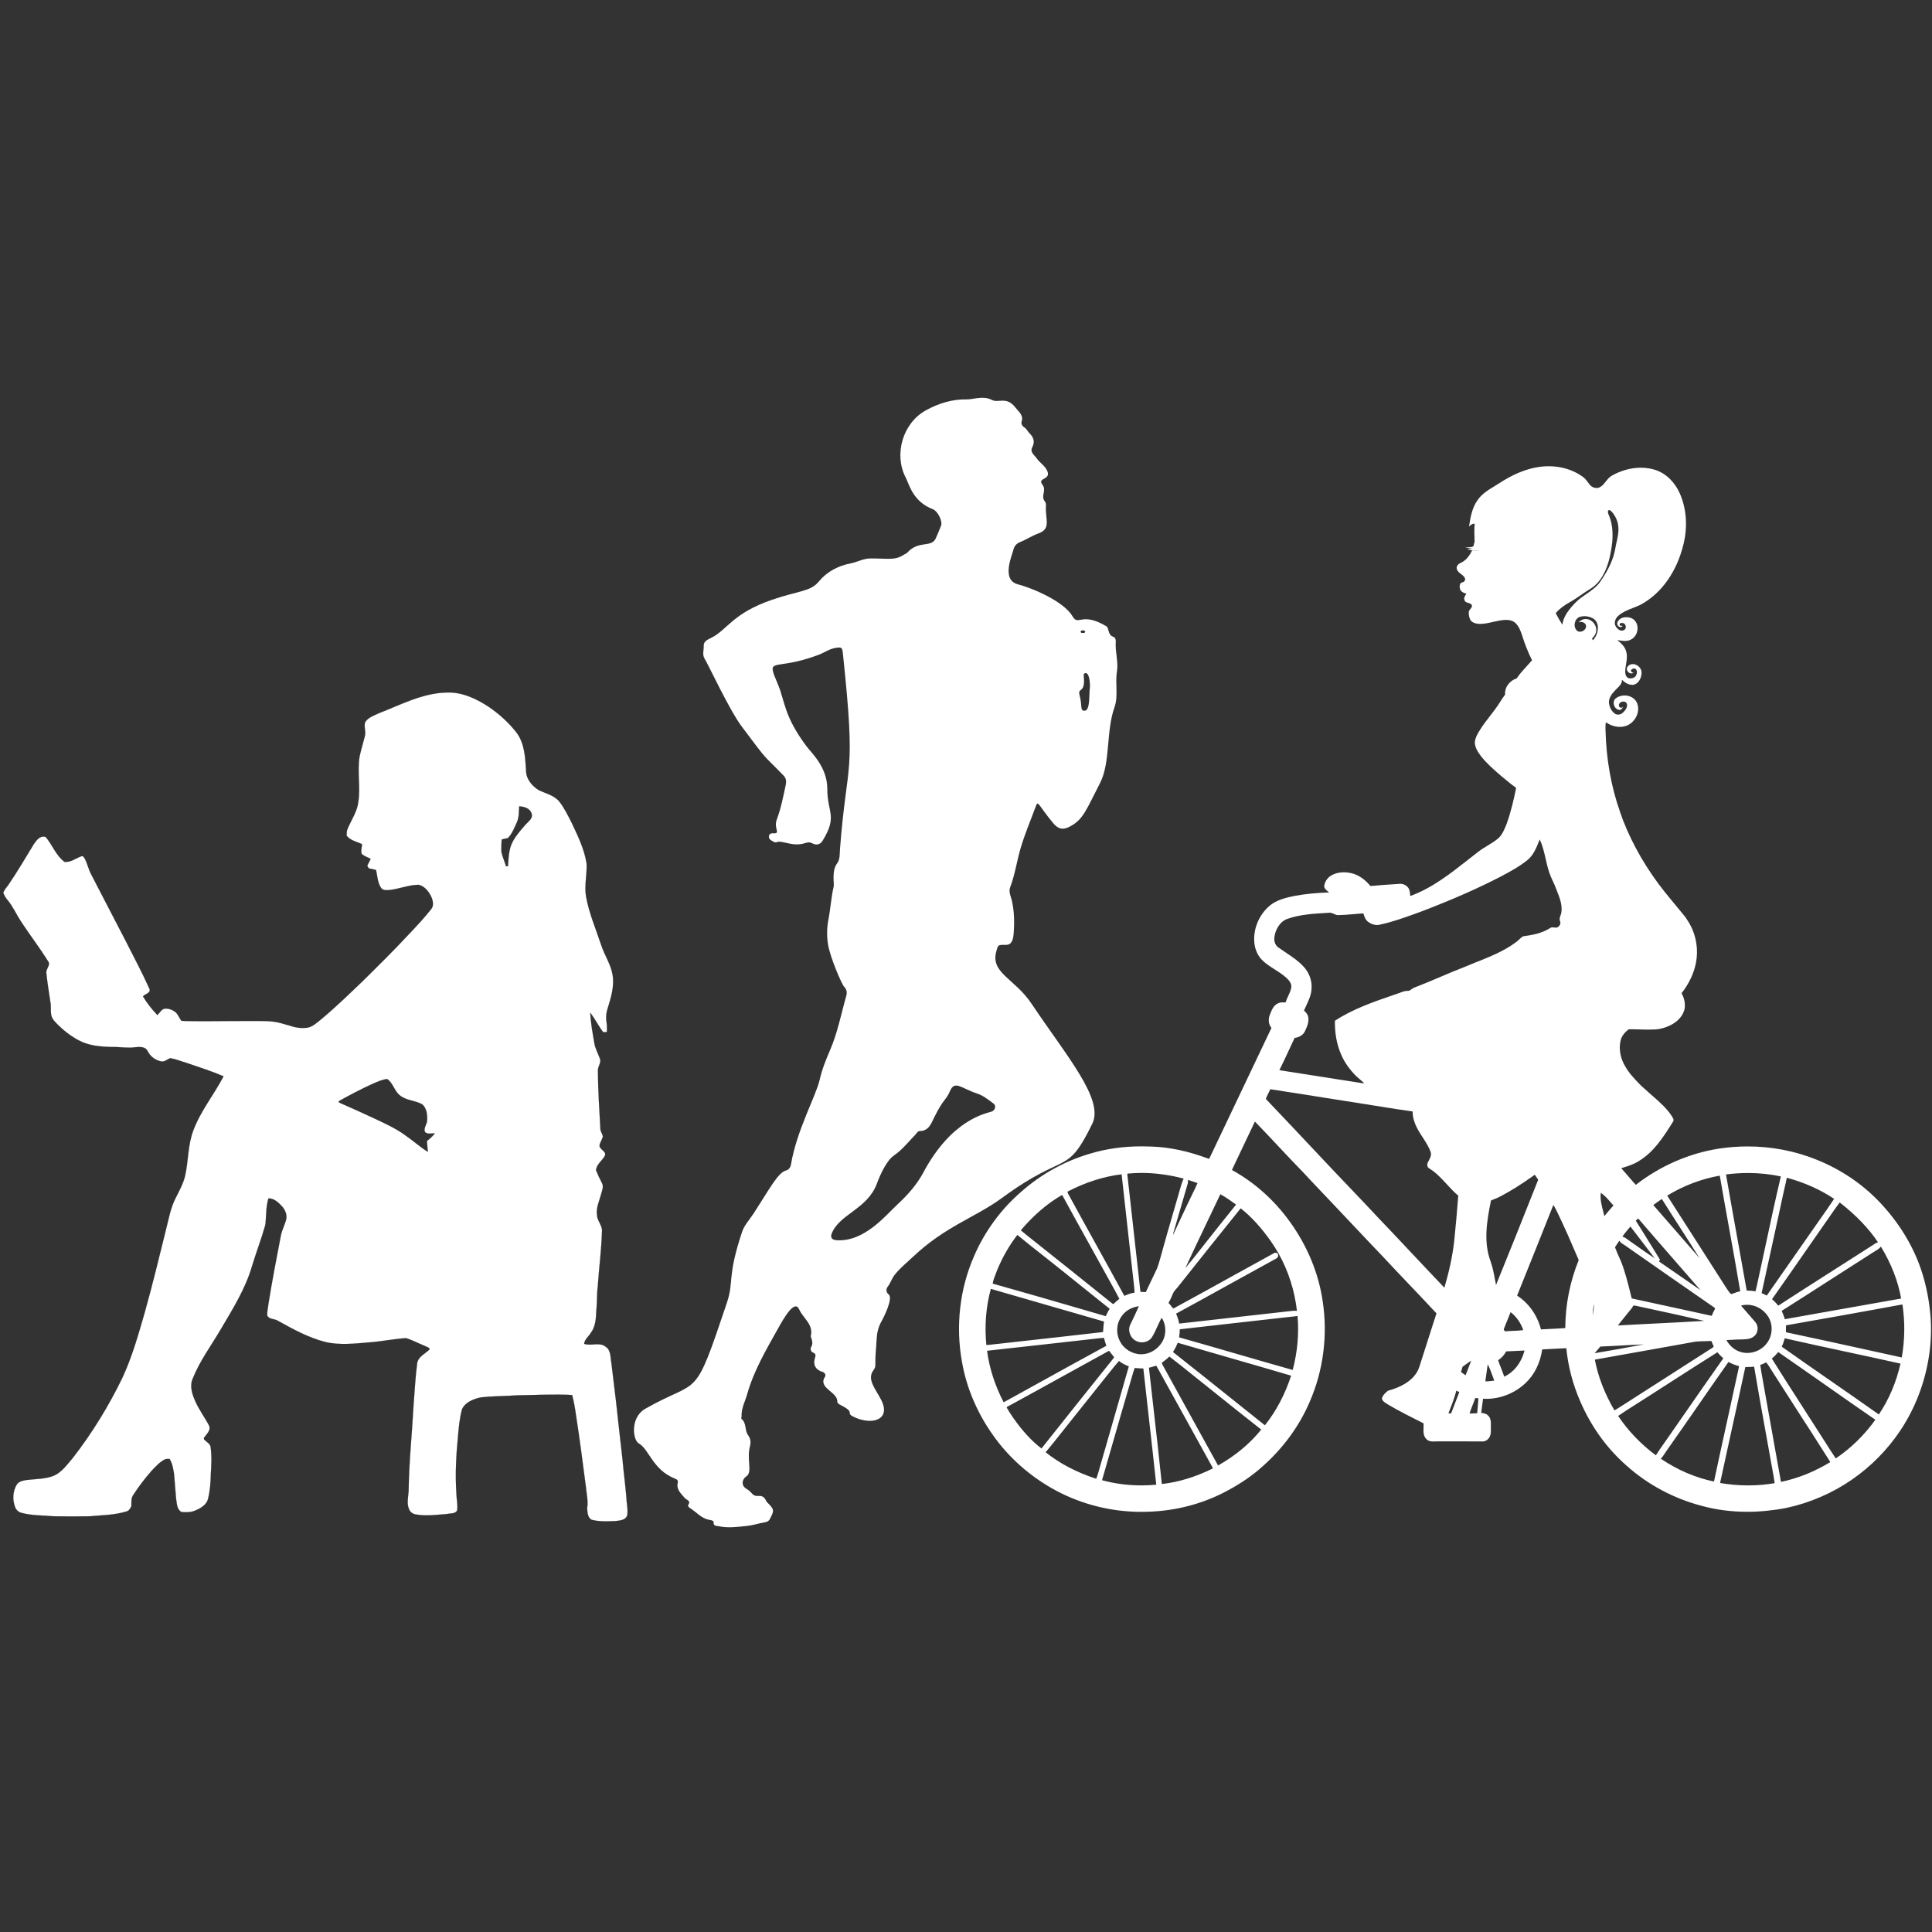 <?xml version="1.0" encoding="UTF-8" standalone="no"?>
<!-- Created with Inkscape (http://www.inkscape.org/) -->

<svg
   xmlns:dc="http://purl.org/dc/elements/1.1/"
   xmlns:cc="http://creativecommons.org/ns#"
   xmlns:rdf="http://www.w3.org/1999/02/22-rdf-syntax-ns#"
   xmlns:svg="http://www.w3.org/2000/svg"
   xmlns="http://www.w3.org/2000/svg"
   xmlns:sodipodi="http://sodipodi.sourceforge.net/DTD/sodipodi-0.dtd"
   xmlns:inkscape="http://www.inkscape.org/namespaces/inkscape"
   width="312"
   height="312"
   viewBox="0 0 312 312"
   id="svg2"
   version="1.1"
   inkscape:version="0.91 r"
   inkscape:export-filename="/home/jm/Downloads/slide-3.png"
   inkscape:export-xdpi="240"
   inkscape:export-ydpi="240"
   sodipodi:docname="intro_slide_2.svg">
  <rect x="0" y="0" width="312" height="312" fill="#333333" stroke="none"/>
  <defs
     id="defs4" />
  <sodipodi:namedview
     id="base"
     pagecolor="#ffffff"
     bordercolor="#666666"
     borderopacity="1.0"
     inkscape:pageopacity="0.0"
     inkscape:pageshadow="2"
     inkscape:zoom="1.4142136"
     inkscape:cx="218.10224"
     inkscape:cy="159.57545"
     inkscape:document-units="px"
     inkscape:current-layer="layer1"
     showgrid="false"
     units="px"
     inkscape:window-width="1920"
     inkscape:window-height="1064"
     inkscape:window-x="0"
     inkscape:window-y="16"
     inkscape:window-maximized="0" />
  <g
     inkscape:label="Layer 1"
     inkscape:groupmode="layer"
     id="layer1"
     transform="translate(0,-740.362)">
    <rect
       style="opacity:1;fill:#f44336;fill-opacity:1;fill-rule:nonzero;stroke:none;stroke-width:4;stroke-linecap:round;stroke-linejoin:round;stroke-miterlimit:4;stroke-dasharray:none;stroke-opacity:1"
       id="rect4330"
       width="312"
       height="312"
       x="419.314"
       y="739.655" />
    <g
       id="g14879"
       transform="matrix(0.182,0,0,0.182,-60.552,847.24)"
       style="fill:#ffffff;fill-opacity:1">
      <g
         id="_x23_ffffffff"
         style="fill:#ffffff;fill-opacity:1" />
      <g
         id="_x23_000000ff"
         style="fill:#ffffff;fill-opacity:1">
        <path
           id="path14871"
           d="m 668.71,45.67 c 19.24,-7.46 38.2,-17.62 59.26,-18.4 13.82,-0.9 26.93,5.13 38.21,12.56 9.23,6.26 17.67,13.81 24.55,22.6 7.61,9.76 8.03,22.72 8.78,34.54 0.15,7.13 5.26,13.06 10.98,16.74 6.31,3.13 13.9,4.59 18.55,10.34 4.43,5.69 7.58,12.24 10.84,18.63 5.49,11.62 11.31,23.41 13.32,36.24 0.5,9.74 -2.12,19.46 -0.51,29.18 2.66,14.99 8.8,29.03 13.53,43.42 2.83,8.67 8.19,16.39 9.9,25.45 2.04,10.53 -1.28,21 -4.33,30.97 -1.54,4.48 -1.47,9.35 -0.61,13.96 0.11,2.17 0.11,4.35 0.07,6.54 -1.1,0.11 -2.19,0.2 -3.27,0.26 -4.21,-5.52 -7.29,-11.79 -11.5,-17.3 0.35,8.94 2.04,17.76 3.54,26.56 0.68,4.97 3.28,9.32 4.94,13.98 1.62,3.79 -2.06,7.21 -1.7,11.06 0.06,17.03 1.29,34.03 2.15,51.03 -0.1,2.54 1.73,4.54 2.26,6.95 -0.54,2.83 -2.47,5.19 -3,8.04 -0.21,3.75 5.84,4.88 4.98,8.8 -2.29,4.7 -7.53,7.72 -8.1,13.26 1.52,3.83 3.26,7.56 5.19,11.19 2.02,3.36 0.03,7.24 -0.81,10.64 -1.59,5.95 -4.47,11.82 -3.49,18.14 0.29,5.35 5.16,9.38 4.4,14.91 -0.53,16.08 -2.61,32.06 -3.72,48.11 -0.95,7.25 -0.48,14.6 -1.29,21.86 -0.28,6.8 -0.7,14.17 -5.07,19.78 -1.92,3.11 -5.33,5.58 -5.72,9.43 6.19,2.2 13.67,-1.9 19.16,2.64 4.74,3.11 3.99,9.26 4.97,14.13 2.79,22.07 5.34,44.18 7.68,66.31 1.02,9.29 2.24,18.57 3.02,27.89 1.08,9.99 2.33,19.97 3,30.01 0.46,3.7 1.03,7.5 0.37,11.22 -1.46,4.44 -6.77,4.65 -10.67,5.1 -7,0.2 -14.18,0.63 -21.01,-1.18 -3.5,-2.01 -3.65,-6.68 -3.88,-10.27 1.07,-6.34 -0.57,-12.64 -1.12,-18.95 -2.76,-20.97 -5.4,-41.96 -8.67,-62.86 -0.88,-6.25 -1.86,-12.51 -3.54,-18.6 -16.09,-0.93 -32.24,0.1 -48.34,0.24 -11.04,0.86 -22.15,0.57 -33.15,1.95 -6.33,1.54 -13.63,4.2 -16.28,10.74 -2,7.71 -2.85,15.7 -3.46,23.63 -1.7,16.89 -2.54,33.91 -1.44,50.87 0.07,4.99 1.46,10.01 0.64,14.99 -1.74,3.25 -6.01,2.41 -9.06,3.17 -9.08,0.67 -18.3,2.02 -27.36,0.41 -2.59,-0.36 -5.03,-1.89 -6.11,-4.32 -2.37,-5.09 -0.95,-10.79 -0.54,-16.12 0.31,-25.78 3.07,-51.43 4.44,-77.16 0.94,-12.29 1.61,-24.61 3.2,-36.83 1.07,-5.85 7.32,-8.24 11.02,-12.19 -0.28,-1.83 -2.71,-1.94 -4,-2.83 -5.67,-2.23 -11.11,-5.26 -16.92,-7.01 -10.93,0.67 -21.71,2.96 -32.65,3.75 -13.02,1.09 -26.35,2.72 -39.23,-0.39 -14.9,-3.87 -28.51,-11.34 -41.87,-18.79 -2.97,-1.92 -7.78,-0.98 -9.44,-4.66 -0.22,-3.32 0.71,-6.58 1.01,-9.87 3.21,-20.18 7.09,-40.25 10.95,-60.31 0.81,-4.83 3.1,-9.2 4.55,-13.83 1.54,-4.58 -0.25,-9.43 -3.39,-12.85 -3.16,-3.39 -7.02,-7.19 -11.99,-7.05 -2.45,7.67 -1.79,15.82 -2.84,23.7 -3.48,12.39 -8.14,24.43 -11.87,36.75 -5.83,19.89 -16.94,37.59 -27.37,55.31 -8.51,14.57 -18.79,28.24 -25.07,43.99 -3.1,6.81 -0.45,14.37 2.46,20.75 3.31,7.45 8.32,13.97 12.03,21.19 1.74,4.34 -2.48,7.64 -4.67,10.84 0.06,0.35 0.18,1.06 0.24,1.41 1.94,1.92 4.76,3.37 5.67,6.09 1.23,8.23 0.78,16.62 0.24,24.9 -0.12,7.27 -0.7,14.59 -2.45,21.67 -1.27,5.3 -6.5,8.31 -11.18,10.28 -3.91,1.76 -8.26,1.76 -12.45,1.39 -4.36,-2.52 -4.01,-8.05 -4.79,-12.36 -0.5,-7.06 -1.23,-14.09 -1.72,-21.15 -0.72,-4.69 -1.44,-9.5 -4,-13.6 -1.44,0.05 -2.99,-0.2 -4.32,0.49 -4.66,2.44 -8.18,6.47 -11.77,10.22 -5.83,6.65 -11.21,13.72 -16.04,21.13 -2.11,2.93 -1.69,6.71 -1.75,10.12 -0.98,1.92 -2.05,4.12 -4.36,4.63 -10.62,3.32 -21.86,3.32 -32.83,4.32 -10.69,0.21 -21.39,0.19 -32.08,-0.02 -9.44,-0.89 -19.09,-0.5 -28.29,-3.05 -2.66,-0.62 -4.76,-2.65 -5.66,-5.2 -2.42,-6.25 -2.05,-13.68 1.27,-19.52 1.75,-3.2 5.59,-3.9 8.86,-4.43 8.05,-0.99 16.43,-0.73 24.09,-3.74 7.35,-3.14 11.98,-10.03 17.04,-15.87 17.12,-22.04 31.8,-46 43.98,-71.11 8.69,-18.72 14.27,-38.68 19.96,-58.47 6.76,-24.15 12.68,-48.53 18.67,-72.88 2.44,-9.31 4,-19 8.38,-27.67 3.23,-6.53 6.93,-12.94 8.6,-20.1 3.05,-13.44 2.38,-27.66 7.43,-40.66 6.47,-17.17 18.3,-31.54 26.71,-47.7 -10.92,-4.67 -22.27,-8.26 -33.49,-12.11 -4.59,-1.32 -9.04,-3.22 -13.77,-3.98 -2.63,0.88 -4.81,3.37 -7.77,2.93 -5.26,-0.88 -9.99,-4.38 -12.35,-9.18 -1.82,-4.12 -6.99,-3.81 -10.73,-3.46 -6.98,1.03 -13.96,-0.36 -20.95,-0.21 -10.11,-0.21 -20.67,-1.09 -29.73,-6.01 -7.14,-3.87 -13.6,-8.97 -19.29,-14.75 -1.62,-1.7 -3.3,-3.45 -4.24,-5.63 -1.52,-3.94 -0.58,-8.23 -1.17,-12.32 -1.32,-8.97 -2.84,-17.92 -3.77,-26.94 -0.58,-3.75 4.31,-7.12 1.47,-10.55 -7.48,-11.99 -16.14,-23.2 -23.88,-35.02 -4.27,-6.5 -7.38,-13.78 -12.46,-19.74 -1.46,-1.73 -2.49,-3.75 -3.4,-5.8 0.99,-2.62 2.78,-4.77 4.48,-6.95 8.08,-11.78 15.26,-24.15 22.72,-36.33 2.14,-3.11 5.01,-7.21 9.34,-6.56 1.36,-0.17 1.9,1.32 2.68,2.13 4.99,6.72 8.29,15.01 15.08,20.18 5.58,0.74 10.17,-3.27 15.17,-4.99 1.73,-0.66 2.42,1.69 3.24,2.73 2.09,4.27 3.07,9 5.28,13.22 10.39,20.03 20.82,40.03 31.16,60.09 6.92,13.79 14.29,27.39 20.57,41.5 1.5,3.14 -2.44,4.52 -4.51,5.76 -0.29,0.28 -0.88,0.84 -1.18,1.12 3.67,5.95 7.92,11.56 12.84,16.53 2.13,-2.05 3.55,-5.36 6.82,-5.73 3.51,-0.21 7,1.34 9.69,3.51 1.95,2.17 3,4.98 4.74,7.32 6.77,0.44 13.57,0.19 20.36,0.36 13.66,-0.18 27.34,-0.13 41.01,-0.22 9,0.12 18.2,-0.52 26.98,1.96 6.93,1.7 13.7,4.88 21.01,4.19 5.58,0.27 9.78,-3.81 13.87,-6.98 13.28,-10.97 25.61,-23.02 38.05,-34.92 13.6,-13.41 27.2,-26.83 40.2,-40.83 6.85,-7.18 13.65,-14.45 19.82,-22.23 2.96,-3.09 2.01,-7.88 0.4,-11.4 -2.2,-4.73 -5.92,-9.4 -11.23,-10.61 -9.24,0.09 -17.9,4.07 -27.05,4.75 -2.31,0.2 -4.96,-0.04 -6.34,-2.16 -3.13,-4.67 -3.06,-10.52 -4.44,-15.79 -2.14,-0.49 -4.28,-0.96 -6.41,-1.4 -0.33,-0.58 -0.99,-1.74 -1.32,-2.31 0.95,-2.05 1.98,-4.06 3.02,-6.06 -2.61,-1.59 -5.82,-2.31 -7.96,-4.55 -0.93,-2.79 0.25,-5.7 0.32,-8.54 -4.69,-2.23 -10.34,-3.16 -13.66,-7.53 0.04,-2.06 -0.08,-4.21 0.87,-6.11 3.31,-8 8.62,-15.37 9.55,-24.2 1.98,-13.34 -1.17,-26.83 1.12,-40.14 1.28,-6 3.11,-11.86 4.62,-17.81 1.17,-4.11 -1.06,-8.4 0.25,-12.46 2.69,-4.19 7.74,-5.83 12.03,-7.87 m 124.66,82.56 c -0.39,4.78 0.05,9.84 -2.08,14.29 -2.22,4.84 -4.11,10.05 -7.92,13.9 -1.87,0.34 -3.71,0.78 -5.53,1.25 -0.13,3.79 -0.43,7.61 -0.16,11.41 1.04,4.22 2.79,8.23 4.12,12.37 0.41,-0.02 1.24,-0.06 1.65,-0.08 0.52,-7.39 0.6,-15.19 4.22,-21.87 3.02,-5.66 7.34,-10.48 11.56,-15.27 2.38,-2.68 6.43,-5.19 5.23,-9.38 -1.25,-4.83 -6.71,-6.4 -11.09,-6.62 M 663.48,374.39 c -10.32,4.69 -20.35,9.97 -30.24,15.49 0.09,0.29 0.28,0.87 0.37,1.16 11.84,5.21 23.65,10.52 35.35,16.03 7.94,3.82 15.96,7.61 23.09,12.85 6.93,4.75 13.2,10.42 20.31,14.92 -0.2,-3.26 -0.76,-6.49 -0.77,-9.76 2.6,-1.89 4.91,-4.15 6.97,-6.61 -2.92,-0.31 -6.71,1.19 -8.89,-1.43 -1.18,-3.49 1.83,-6.58 2.01,-10.01 0.28,-4.97 -0.29,-10.75 -4.19,-14.29 -6.28,-3.61 -14.32,-3.33 -20.04,-8.09 -4.97,-3.88 -5.88,-10.97 -11.25,-14.45 -4.49,0.48 -8.61,2.46 -12.72,4.19 z"
           inkscape:connector-curvature="0"
           style="fill:#ffffff;fill-opacity:1;stroke:#000000;stroke-width:0.094" />
      </g>
    </g>
    <g
       id="g14934"
       transform="matrix(0.114,0,0,0.114,98.471,800.574)"
       style="fill:#ffffff;fill-opacity:1">
      <path
         id="path14936"
         d="m 416.34,257.757 c 1.688,-1.128 3.908,-1.697 5.201,-3.137 15.87,-17.681 33.887,-6.6 40.105,-19.864 2.803,-5.978 5.205,-12.112 7.642,-18.202 2.548,-6.368 -4.772,-20.745 -11.464,-23.305 -28.59,-10.934 -33.55,-35.238 -38.749,-45.232 -16.556,-31.825 -4.683,-76.556 28.87,-95.001 17.89,-9.835 37.438,-15.911 58.36,-15.419 7.881,0.186 22.946,-5.65 34.913,0.739 9.317,4.974 20.78,-5.769 33.576,10.981 4.623,6.052 11.811,10.679 8.514,20.316 -0.806,2.356 1.013,5.776 3.731,7.434 3.406,2.077 4.834,5.804 7.509,8.45 5.922,5.859 8.049,11.994 3.858,20.139 -3.541,6.882 3.342,10.874 6.447,15.52 3.517,5.263 9.236,8.759 12.851,14.163 11.416,17.062 -13.06,12.312 -4.994,22.744 6.873,8.89 -2.948,15.737 3.648,24.053 1.804,2.275 1.602,4.905 1.445,7.531 -1.003,16.746 7.721,31.179 -10.028,37.569 -9.382,3.378 -17.627,8.985 -26.844,12.663 -5.063,2.02 -8.313,6.025 -9.395,11.755 -0.977,5.174 -17.65,41.487 6.34,47.831 21.129,5.588 65.306,24.095 77.819,45.602 8.243,14.169 12.363,-7.18 47.626,13.833 4.498,2.681 1.546,12.337 10.189,15.11 2.678,0.859 3.467,4.082 3.267,6.706 -1.094,14.316 3.987,28.501 1.659,42.655 -2.751,16.728 2.224,34.202 -3.412,50.147 -12.422,35.14 -5.351,78.397 -20.791,108.155 -19.586,37.749 -23.453,51.487 -43.394,61.484 -9.513,4.769 -15.909,2.857 -22.858,-5.502 -20.941,-25.189 -21.12,-32.738 -24.321,-23.996 -7.384,20.166 -15.989,39.976 -21.903,60.56 -5.205,18.117 -7.874,36.954 -14.629,54.739 -2.308,6.078 0.938,12.168 2.31,17.982 3.732,15.824 3.925,31.716 2.678,47.736 -1.071,13.767 -5.901,15.784 -12.106,15.644 -10.251,-0.231 -10.042,0.179 -12.575,9.694 -8.057,30.272 26.222,37.995 49.961,73.491 49.921,74.645 103.058,135.567 86.178,170.105 -36.897,75.492 -36.237,37.854 -127.829,105.1 -37.365,27.433 -80.665,40.309 -126.289,83.554 -8.967,8.5 -18.644,16.043 -26.274,26.019 -3.929,5.136 -5.533,11.326 -9.572,16.391 -2.189,2.745 -2.665,7.609 1.525,10.917 6.551,5.173 -6.868,32.203 -10.378,38.301 -4.474,7.775 -6.368,16.699 -6.778,25.85 -0.517,11.551 -2.11,23.041 -1.734,34.656 0.081,2.51 -0.534,5.644 -2.044,7.504 -10.997,13.547 2.223,26.873 10.477,43.353 14.607,29.166 -15.781,36.229 -40.912,22.672 -8.999,-4.855 4.315,-5.468 -17.647,-16.218 -1.949,-0.954 -3.917,-2.795 -3.832,-4.511 0.684,-13.736 -28.17,-19.119 -17.295,-35.292 1.348,-2.005 -0.078,-5.728 -3.679,-6.751 -9.196,-2.614 -13.436,-9.305 -11.013,-18.353 1.023,-3.819 2.841,-6.811 -2.466,-9.026 -3.477,-1.452 -3.978,-5.744 -2.28,-8.37 3.669,-5.673 -1.108,-13.521 -0.773,-14.902 4.045,-16.69 -10.92,-25.256 -16.441,-37.809 -6.513,-14.805 -21.812,12.482 -29.965,27.051 -16.767,29.963 -34.236,59.536 -43.739,93.014 -2.971,10.466 -8.453,20.208 -7.946,31.549 0.051,1.14 -0.737,2.968 -0.256,3.34 7.677,5.939 4.397,16.315 9.486,23.156 3.444,4.63 4.189,9.838 2.825,14.925 -5.276,19.673 3.868,37.156 -5.202,43.409 -6.932,4.779 -7.215,13.395 -0.122,17.567 9.348,5.5 7.934,10.862 17.179,10.232 9.55,-0.651 9.635,6.356 12.318,9.002 10.213,10.074 10.397,11.366 3.855,23.742 -1.724,3.262 -4.675,4.243 -7.866,4.747 -8.057,1.273 -15.936,4.078 -23.886,4.895 -13.436,1.381 -27.098,3.406 -40.608,0.502 -2.958,-0.636 -8.005,0.226 -7.275,-6.083 0.178,-1.54 -3.478,-2.594 -5.754,-2.93 -11.573,-1.706 -18.532,-11.067 -27.728,-16.704 -1.373,-0.842 -3.432,-2.904 -2.587,-4.176 4.377,-6.585 -2.25,-6.978 -4.828,-10.111 -5.088,-6.181 -12.27,-11.808 -9.934,-21.492 0.979,-4.058 -1.89,-5.123 -4.561,-6.212 -31.16,-12.711 -35.931,-41.309 -50.712,-49.669 -8.436,-4.772 -12.309,-36.718 9.208,-48.972 78.554,-44.736 67.955,-7.878 115.613,-149.974 10.45,-31.157 -0.026,-35.702 21.604,-100.725 3.18,-9.558 11.087,-17.9 16.487,-26.241 22.574,-34.872 34.265,-57.42 45.521,-60.565 4.394,-1.228 6.542,-4.359 7.294,-8.837 8.181,-48.712 35.358,-96.53 40.712,-120.215 3.29,-14.553 8.91,-28.351 14.801,-42.031 10.552,-24.505 15.457,-50.709 22.72,-76.203 1.336,-4.689 0.859,-9.046 -2.885,-12.934 -3.605,-3.743 -19.894,-41.709 -22.872,-59.818 -1.931,-11.742 -1.76,-23.826 0.549,-35.626 3.029,-15.478 3.788,-31.305 7.445,-46.687 0.992,-4.173 -3.18,-22.327 4.914,-32.86 4.211,-5.479 3.459,-13.408 3.999,-20.36 10.155,-130.834 23.126,-97.648 4.028,-277.564 -0.842,-7.936 -2.044,-8.504 -9.833,-7.335 -9.095,1.364 -16.464,6.888 -24.82,10.038 -64.865,24.453 -74.848,-0.056 -56.883,42.772 9.319,22.217 8.035,43.83 39.892,86.444 7.004,9.369 29.621,29.75 29.62,60.293 -0.002,34.804 14.99,38.4 -6.702,73.815 -3.167,5.17 -8.653,6.828 -14.493,3.6 -3.597,-1.988 -6.822,-1.457 -10.597,-0.236 -17.453,5.646 -32.212,-4.645 -39.772,-1.404 -2.738,1.174 -5.572,-1.389 -8.079,-2.656 -4.493,-2.273 -4.5,-10.301 2.573,-9.935 12.363,0.639 0.45,-5.939 5.645,-19.869 5.916,-15.864 9.081,-32.438 12.617,-48.92 1.049,-4.89 0.49,-9.22 -3.118,-12.969 -32.108,-33.368 -18.932,-15.636 -59.434,-69.732 -17.374,-23.205 -47.299,-87.744 -52.404,-95.825 -3.61,-5.713 -0.998,-11.999 -1.298,-17.966 -0.353,-7.016 5.912,-9.116 11.178,-11.852 22.989,-11.942 29.962,-34.55 85.679,-53.684 38.43,-13.197 54.246,-11.261 66.491,-26.158 11.295,-13.742 27.233,-21.996 45.138,-25.47 9.135,-1.773 17.446,-6.732 27.042,-6.867 24.368,-0.341 34.934,3.363 47.726,-5.184 z m -94.209,971.02 c 38.887,1.96 68.549,-35.109 85.742,-51.069 14.106,-13.094 27.129,-27.704 36.197,-44.696 40.242,-75.4 88.247,-83.644 96.71,-86.498 5.118,-1.726 7.083,-8.252 2.826,-11.426 -7.225,-5.386 -14.671,-11.375 -23.009,-14.104 -22.754,-7.446 -31.857,-19.447 -38.632,-3.595 -5.837,13.658 -8.705,9.861 -22.288,37.138 -4.29,8.614 -7.617,19.52 -20.692,19.542 -2.861,0.01 -4.036,3.024 -5.848,4.879 -9.854,10.094 -18.482,21.413 -30.336,29.517 -10.722,7.33 -19.76,27.424 -24.207,39.599 -13.371,36.605 -52.948,43.348 -64.043,70.799 -2.862,7.081 1.241,9.595 7.58,9.914 z M 680.193,445.786 c 0.414,-5.376 -0.703,-21.559 -6.64,-20.453 -3.265,0.608 -1.978,4.757 -1.825,7.536 1.213,21.971 -9.292,12.286 -6.147,23.96 4,14.844 0.284,21.792 6.812,21.832 8.664,0.052 6.216,-23.551 7.8,-32.875 z m -6.685,-79.534 c -1.108,-2.116 -7.466,-1.978 -6.401,0.814 0.793,2.079 2.805,1.346 4.422,1.304 1.317,-0.034 2.065,-0.704 1.979,-2.118 z"
         inkscape:connector-curvature="0"
         style="fill:#ffffff;fill-opacity:1" />
    </g>
    <path
       id="path14994"
       d="m 311.721,952.573 c -0.184,-2.159 -0.603,-4.328 -1.246,-6.445 -0.651,-2.128 -1.59,-4.218 -2.791,-6.212 -1.156,-1.918 -2.548,-3.739 -4.138,-5.415 -1.406,-1.48 -2.996,-2.819 -4.726,-3.981 -1.705,-1.144 -3.545,-2.115 -5.466,-2.883 -1.74,-0.706 -3.577,-1.245 -5.457,-1.603 -1.854,-0.353 -3.76,-0.533 -5.664,-0.533 -1.546,0 -3.103,0.118 -4.627,0.352 -2.414,0.374 -4.8,1.072 -7.092,2.076 -2.257,0.988 -4.393,2.258 -6.348,3.775 -0.456,-0.496 -0.9,-1.016 -1.331,-1.519 -0.329,-0.386 -0.67,-0.785 -1.014,-1.17 0.087,-0.028 0.173,-0.054 0.26,-0.082 0.88,-0.273 1.79,-0.557 2.58,-1.074 2.477,-1.494 4.037,-3.99 5.545,-6.403 0.148,-0.219 0.008,-0.452 -0.114,-0.657 -0.037,-0.062 -0.073,-0.121 -0.1,-0.179 -0.825,-1.277 -1.984,-2.289 -3.105,-3.268 -0.432,-0.377 -0.878,-0.767 -1.298,-1.166 l -0.016,-0.015 0.005,0.02 -0.562,-0.509 -0.011,-0.01 c -0.069,-0.072 -0.138,-0.144 -0.208,-0.215 -0.856,-0.886 -1.741,-1.802 -2.349,-2.9 -0.775,-1.291 -1.047,-2.79 -0.746,-4.116 0.175,-0.825 0.782,-1.445 1.26,-1.818 0.133,-0.045 0.27,-0.052 0.375,-0.052 0.06,0 0.122,0 0.183,0.01 0.06,0 0.121,0 0.183,0 0.036,0 0.068,-9.3e-4 0.098,0 l 0,0 c 0.285,0.01 0.575,0.015 0.856,0.024 0.508,0.016 1.034,0.031 1.551,0.031 0.407,0 0.77,-0.01 1.112,-0.029 0.959,-0.063 1.943,-0.375 2.843,-0.902 0.459,-0.274 0.869,-0.623 1.183,-1.008 0.348,-0.426 0.582,-0.892 0.692,-1.383 0.153,-0.807 -0.017,-1.717 -0.48,-2.564 1.188,-1.502 1.989,-3.19 2.318,-4.885 0.207,-1.042 0.229,-2.112 0.065,-3.181 -0.164,-1.069 -0.504,-2.083 -1.013,-3.015 -0.056,-0.107 -0.12,-0.21 -0.183,-0.311 -0.127,-0.204 -0.578,-0.909 -0.578,-0.909 l -9.2e-4,0 -9.3e-4,0 c -0.419,-0.511 -0.847,-1.029 -1.262,-1.529 -0.657,-0.796 -1.337,-1.618 -1.999,-2.432 -2.922,-3.661 -5.21,-7.584 -6.8,-11.659 l -0.003,-0.01 -0.497,-1.384 0.007,0 -0.003,-0.01 c -1.429,-4.032 -2.214,-8.464 -2.332,-13.172 -9.3e-4,-0.066 -0.003,-0.132 -0.004,-0.198 -0.009,-0.346 -0.016,-0.703 0.068,-1.045 0.709,0.477 1.51,0.74 2.255,0.74 0.265,0 0.526,-0.033 0.773,-0.098 0.798,-0.19 1.507,-0.788 1.896,-1.601 0.361,-0.752 0.383,-1.573 0.06,-2.248 -0.171,-0.355 -0.454,-0.646 -0.819,-0.844 -0.341,-0.186 -0.74,-0.284 -1.151,-0.284 -0.541,0 -1.051,0.17 -1.435,0.477 -0.297,0.245 -0.399,0.662 -0.266,1.086 0.137,0.437 0.478,0.741 0.87,0.775 0.01,0 0.019,0 0.029,0 0.293,0 0.452,-0.289 0.568,-0.5 l -0.009,-0.01 c -0.077,0.094 -0.189,0.148 -0.305,0.148 -0.186,0 -0.335,-0.128 -0.363,-0.311 -0.021,-0.16 0.025,-0.309 0.132,-0.432 0.137,-0.156 0.362,-0.252 0.588,-0.252 0.268,0 0.472,0.129 0.56,0.352 0.127,0.451 -0.098,0.941 -0.666,1.458 -0.191,0.19 -0.46,0.3 -0.738,0.3 -0.206,0 -0.399,-0.06 -0.556,-0.174 -0.571,-0.422 -0.93,-1.164 -0.936,-1.936 0.063,-0.798 0.613,-1.415 1.219,-2.029 0.032,-0.031 0.063,-0.062 0.096,-0.094 0.39,-0.377 0.833,-0.804 0.786,-1.398 0.306,0.313 0.926,0.826 1.7,0.826 0.053,0 0.106,0 0.158,-0.01 0.397,-0.082 0.733,-0.334 0.974,-0.726 0.209,-0.34 0.332,-0.777 0.341,-1.197 0.012,-0.297 -0.088,-0.587 -0.286,-0.839 -0.185,-0.236 -0.444,-0.419 -0.729,-0.514 -0.121,-0.043 -0.251,-0.066 -0.385,-0.066 -0.438,0 -0.811,0.231 -0.948,0.59 -0.067,0.188 -0.033,0.4 0.096,0.581 0.144,0.205 0.382,0.338 0.607,0.338 0.129,0 0.246,-0.041 0.348,-0.121 l 0.015,-0.012 -0.019,0 c -0.015,0 -0.029,0 -0.043,0 -0.198,0 -0.31,-0.156 -0.4,-0.304 0.08,-0.213 0.288,-0.356 0.518,-0.356 0.096,0 0.191,0.025 0.273,0.073 0.281,0.268 0.242,0.734 0.057,1.055 -0.15,0.289 -0.483,0.462 -0.895,0.462 -0.083,0 -0.166,-0.01 -0.245,-0.023 -0.579,-0.132 -0.612,-0.882 -0.609,-1.11 0.011,-0.378 0.074,-0.763 0.136,-1.134 0.112,-0.677 0.227,-1.376 0.025,-2.063 -0.185,-0.775 -0.783,-1.322 -1.436,-1.858 0.093,0.014 0.187,0.029 0.279,0.044 0.305,0.05 0.621,0.1 0.933,0.1 0.16,0 0.306,-0.013 0.446,-0.04 0.356,-0.053 0.691,-0.221 0.97,-0.485 0.269,-0.253 0.468,-0.585 0.558,-0.933 0.126,-0.406 0.115,-0.871 -0.029,-1.274 -0.155,-0.434 -0.453,-0.764 -0.838,-0.93 -0.256,-0.114 -0.562,-0.176 -0.862,-0.176 -0.697,0 -1.232,0.312 -1.432,0.837 -0.073,0.152 -0.057,0.329 0.042,0.486 0.108,0.171 0.289,0.281 0.462,0.281 0.135,0 0.252,-0.067 0.338,-0.192 l 0.004,-0.01 -0.009,0 c -0.045,-0.01 -0.097,-0.01 -0.147,-0.01 -0.127,0 -0.257,0 -0.324,-0.123 -0.029,-0.08 -0.024,-0.151 0.017,-0.209 0.07,-0.099 0.222,-0.135 0.341,-0.135 0.07,0 0.136,0.012 0.188,0.033 0.224,0.056 0.392,0.259 0.43,0.516 0.036,0.247 -0.061,0.471 -0.253,0.584 -0.119,0.076 -0.248,0.114 -0.382,0.114 -0.424,0 -0.815,-0.37 -0.998,-0.714 -0.335,-0.589 -0.021,-1.309 0.461,-1.714 0.693,-0.596 1.553,-0.931 2.384,-1.256 0.368,-0.144 0.749,-0.292 1.11,-0.461 1.73,-0.914 3.275,-2.313 4.469,-4.046 1.14,-1.639 1.984,-3.548 2.509,-5.675 0.717,-2.854 0.521,-5.782 -0.551,-8.247 -0.384,-0.884 -0.932,-1.695 -1.583,-2.345 -0.706,-0.705 -1.51,-1.207 -2.388,-1.493 -0.74,-0.239 -1.53,-0.36 -2.348,-0.36 -0.797,0 -1.61,0.114 -2.419,0.341 -0.782,0.218 -1.54,0.536 -2.253,0.943 -0.409,0.216 -0.694,0.579 -0.969,0.931 -0.254,0.324 -0.518,0.661 -0.88,0.879 -0.184,0.118 -0.404,0.182 -0.636,0.182 -0.402,0 -0.808,-0.189 -1.06,-0.493 -0.111,-0.133 -0.216,-0.275 -0.319,-0.413 -0.264,-0.355 -0.536,-0.721 -0.922,-0.965 -0.764,-0.545 -1.636,-0.964 -2.589,-1.243 -0.909,-0.266 -1.869,-0.401 -2.854,-0.401 -0.438,0 -0.879,0.028 -1.314,0.081 -1.15,0.145 -2.342,0.476 -3.54,0.983 -1.056,0.448 -2.114,1.025 -3.233,1.763 -0.212,0.135 -0.434,0.27 -0.648,0.401 -1.012,0.616 -2.059,1.255 -2.736,2.26 -0.4,0.562 -0.706,1.228 -0.934,2.037 -0.213,0.754 -0.333,1.536 -0.43,2.21 l -0.002,0.019 0.012,-0.014 c 0.27,-0.308 0.56,-0.464 0.861,-0.464 0.01,0 0.018,0 0.028,0 -0.075,0.975 -0.04,1.969 -0.006,2.931 l 0.004,0.137 -0.08,0.013 -9.2e-4,0 c -0.011,0.052 -0.016,0.107 -0.021,0.166 -0.017,0.176 -0.035,0.359 -0.201,0.45 -0.193,0.098 -0.399,0.111 -0.557,0.111 -0.091,0 -0.185,-0.01 -0.274,-0.01 -0.09,-0.01 -0.182,-0.01 -0.271,-0.01 -0.032,0 -0.061,0 -0.089,0 l -0.002,0.012 c 0.234,0.061 0.476,0.109 0.709,0.155 0.167,0.032 0.34,0.067 0.509,0.106 -0.141,0.011 -0.288,0.015 -0.451,0.015 -0.141,0 -0.294,0 -0.47,-0.012 l -0.002,0.011 c 0.42,0.208 0.918,0.312 1.479,0.312 0.149,0 0.305,-0.01 0.463,-0.025 -0.154,0.031 -0.313,0.047 -0.486,0.047 -0.196,0 -0.408,-0.02 -0.651,-0.061 l -0.003,0 -0.002,0 c -0.436,0.798 -0.953,1.587 -1.787,1.951 -0.224,0.098 -0.416,0.235 -0.54,0.387 -0.158,0.192 -0.209,0.402 -0.152,0.623 0.091,0.375 0.388,0.599 0.675,0.817 0.256,0.193 0.521,0.394 0.642,0.699 0.048,0.127 0.036,0.264 -0.034,0.387 -0.075,0.134 -0.209,0.231 -0.358,0.259 -0.147,0.023 -0.262,0.093 -0.341,0.212 -0.151,0.227 -0.137,0.577 -0.079,0.807 0.082,0.383 0.436,0.664 1.051,0.833 -0.241,0.314 -0.444,0.655 -0.312,1.02 0.075,0.302 0.343,0.379 0.602,0.454 0.233,0.068 0.474,0.137 0.583,0.365 0.07,0.255 -0.089,0.445 -0.242,0.629 -0.098,0.118 -0.199,0.24 -0.243,0.38 -0.044,0.493 0.04,0.975 0.239,1.361 0.235,0.376 0.687,0.591 1.383,0.657 0.059,0 0.12,0 0.182,0 0.725,0 1.441,-0.165 2.134,-0.324 0.668,-0.154 1.358,-0.313 2.056,-0.325 0.024,0 0.048,-9.3e-4 0.072,-9.3e-4 0.596,0 1.117,0.182 1.464,0.511 0.555,0.527 0.826,1.246 1.078,2 0.402,1.329 0.939,2.677 1.597,4.006 -0.288,0.345 -0.597,0.684 -0.897,1.012 -0.553,0.605 -1.126,1.231 -1.585,1.927 -0.546,0.164 -1.037,0.513 -1.385,0.983 -0.358,0.484 -0.528,1.06 -0.477,1.618 -0.258,0.351 -0.497,0.711 -0.778,1.144 -0.498,0.813 -1.09,1.578 -1.663,2.318 -0.565,0.729 -1.148,1.484 -1.642,2.283 -0.337,0.542 -0.756,1.217 -0.809,1.969 9.3e-4,0.821 0.472,1.531 0.954,2.19 0.921,1.186 2.075,2.187 3.19,3.153 l 0.09,0.079 c 0.263,0.21 0.526,0.428 0.78,0.64 0.531,0.442 1.08,0.898 1.657,1.299 -0.362,1.782 -0.83,3.875 -1.563,5.88 l -0.026,0.065 c -0.316,0.776 -0.642,1.577 -1.256,2.162 -0.547,0.473 -1.174,0.854 -1.779,1.221 -0.541,0.329 -1.102,0.669 -1.604,1.074 -0.508,0.391 -1.023,0.797 -1.521,1.188 -2.874,2.261 -5.845,4.598 -9.351,5.871 -0.012,-0.092 -0.021,-0.186 -0.029,-0.277 -0.029,-0.309 -0.058,-0.63 -0.206,-0.912 -0.268,-0.476 -0.813,-0.784 -1.388,-0.784 -0.06,0 -0.12,0 -0.178,0.011 -0.381,0.026 -0.768,0.053 -1.143,0.079 -1.143,0.075 -2.325,0.156 -3.485,0.269 -0.426,-0.514 -0.884,-0.946 -1.362,-1.284 -0.542,-0.385 -1.111,-0.651 -1.692,-0.788 -0.412,-0.099 -0.827,-0.149 -1.234,-0.149 -0.782,0 -1.503,0.19 -2.083,0.55 -0.621,0.364 -1.044,1.044 -1.104,1.775 l 0,0 0,9.3e-4 c 0.125,0.422 0.483,0.707 0.822,0.931 -2.002,0.065 -3.769,0.235 -5.398,0.521 -1.258,0.256 -2.684,0.547 -3.84,1.329 -0.948,0.68 -1.718,1.624 -2.23,2.732 -0.423,0.915 -0.647,1.893 -0.657,2.862 -0.003,0.203 0.003,0.406 0.02,0.608 0.05,0.569 0.187,1.112 0.411,1.613 0.237,0.531 0.559,0.987 0.957,1.356 0.578,0.547 1.258,0.979 1.915,1.397 0.633,0.402 1.288,0.818 1.85,1.336 0.654,0.569 0.927,1.103 0.834,1.633 -0.086,0.484 -0.298,0.935 -0.503,1.371 -0.152,0.325 -0.31,0.661 -0.416,1.009 -0.136,-0.01 -0.277,-0.016 -0.416,-0.016 -0.258,0 -0.591,0.024 -0.888,0.203 -0.647,0.323 -0.927,1.031 -1.175,1.656 -0.015,0.036 -0.029,0.072 -0.043,0.108 -0.15,0.35 -0.213,0.748 -0.178,1.121 0.038,0.4 0.185,0.76 0.424,1.041 -0.761,1.599 -1.523,3.198 -2.284,4.797 -2.552,5.36 -5.19,10.902 -7.779,16.356 -3.358,-1.252 -6.398,-1.904 -9.29,-1.994 -0.53,-0.025 -1.062,-0.037 -1.582,-0.037 -2.976,0 -5.791,0.398 -8.366,1.182 -2.041,0.597 -4.027,1.429 -5.905,2.471 -1.873,1.039 -3.63,2.282 -5.225,3.698 -1.617,1.397 -3.083,2.988 -4.359,4.727 -1.274,1.736 -2.351,3.612 -3.203,5.576 -1.171,2.647 -1.935,5.484 -2.271,8.43 -0.331,2.916 -0.235,5.853 0.287,8.73 0.356,2.047 0.956,4.085 1.786,6.057 0.811,1.927 1.837,3.788 3.053,5.531 2.614,3.795 6.215,6.985 10.411,9.227 4.2,2.224 8.93,3.398 13.678,3.398 0.366,0 0.738,-0.01 1.102,-0.021 4.547,-0.129 8.993,-1.31 12.855,-3.416 2.209,-1.18 4.138,-2.518 5.733,-3.977 1.618,-1.439 3.074,-3.038 4.33,-4.754 1.288,-1.758 2.362,-3.635 3.192,-5.579 1.107,-2.524 1.849,-5.218 2.205,-8.005 0.354,-2.767 0.32,-5.561 -0.102,-8.303 -0.654,-4.476 -2.476,-8.888 -5.267,-12.759 -2.505,-3.501 -5.751,-6.403 -9.386,-8.395 0.801,-1.708 1.626,-3.438 2.425,-5.112 0.422,-0.888 0.86,-1.806 1.289,-2.709 1.255,1.291 2.506,2.626 3.717,3.916 1.341,1.43 2.728,2.91 4.123,4.333 1.024,1.109 2.081,2.221 3.104,3.298 0.32,0.334 0.649,0.682 0.973,1.023 1.318,1.376 2.646,2.788 3.929,4.154 1.517,1.612 3.084,3.279 4.647,4.899 1.47,1.589 2.989,3.184 4.459,4.726 1.439,1.51 2.928,3.071 4.369,4.628 -0.208,0.645 -0.415,1.289 -0.623,1.932 -0.706,2.191 -1.437,4.457 -2.141,6.69 -0.327,1.066 -1.155,2.039 -2.33,2.742 -0.743,0.458 -1.635,0.826 -2.727,1.127 l -0.002,0 -9.2e-4,0 -0.013,0 0.004,0 c -0.457,0.376 -0.846,0.73 -0.976,1.252 l 0,0 0,9.3e-4 c 0.074,0.409 0.419,0.623 0.751,0.83 0.074,0.046 0.15,0.094 0.221,0.141 1.794,1.062 3.688,2.011 5.522,2.93 l 0.223,0.112 c 0.019,0.226 0.011,0.471 0.003,0.707 -0.022,0.667 -0.044,1.355 0.471,1.843 0.307,0.339 0.741,0.384 1.124,0.384 0.113,0 0.226,0 0.336,-0.01 0.094,0 0.183,-0.01 0.271,-0.01 0.581,0 1.164,0 1.746,0 0.688,0 1.399,0 2.099,0 1.371,0 2.481,0 3.491,0.014 0.006,0 0.013,0 0.019,0 0.444,0 0.88,-0.285 1.108,-0.725 0.22,-0.401 0.212,-0.858 0.206,-1.3 -0.002,-0.14 -0.004,-0.286 9.2e-4,-0.426 l 9.3e-4,-0.057 c 0.009,-0.586 0.018,-1.25 -0.443,-1.675 -0.283,-0.319 -0.725,-0.381 -1.117,-0.436 0.044,-0.356 0.092,-0.715 0.138,-1.064 0.053,-0.398 0.108,-0.809 0.158,-1.215 0.175,0.011 0.354,0.016 0.53,0.016 2.294,0 4.589,-0.914 6.295,-2.508 1.454,-1.342 2.423,-3.286 2.726,-5.472 0.978,-0.058 1.975,-0.107 2.938,-0.154 0.319,-0.015 0.637,-0.031 0.956,-0.046 0.298,2.97 1.062,5.876 2.273,8.639 0.854,1.972 1.912,3.846 3.146,5.566 1.263,1.76 2.706,3.355 4.288,4.741 3.41,3.07 7.614,5.323 12.157,6.515 2.318,0.637 4.792,0.96 7.355,0.96 2.06,0 4.181,-0.209 6.305,-0.621 1.909,-0.409 3.788,-1.011 5.583,-1.79 1.804,-0.781 3.527,-1.741 5.122,-2.854 1.502,-1.048 2.916,-2.243 4.203,-3.551 1.292,-1.312 2.462,-2.746 3.479,-4.263 1.223,-1.825 2.245,-3.808 3.037,-5.895 0.786,-2.069 1.345,-4.23 1.658,-6.422 0.309,-2.133 0.37,-4.34 0.183,-6.559 z M 191.819,931.456 c 0.029,-0.181 0.04,-0.368 0.035,-0.556 0.567,0.187 1.068,0.357 1.531,0.518 -0.256,0.618 -0.558,1.227 -0.851,1.816 -0.201,0.402 -0.406,0.819 -0.597,1.235 -0.902,1.907 -1.715,3.628 -2.51,5.358 0.032,-0.308 0.125,-0.609 0.214,-0.9 0.021,-0.068 0.043,-0.138 0.064,-0.208 0.551,-1.872 1.103,-3.778 1.637,-5.622 0.159,-0.547 0.318,-1.093 0.476,-1.641 z m -9.709,-1.569 c 0.735,-0.071 1.489,-0.108 2.244,-0.108 2.218,0 4.504,0.307 6.792,0.914 -0.277,0.603 -0.458,1.252 -0.633,1.88 -0.071,0.254 -0.144,0.517 -0.223,0.772 -0.323,1.136 -0.659,2.289 -0.984,3.404 -0.541,1.856 -1.101,3.775 -1.617,5.671 -0.061,0.216 -0.121,0.437 -0.18,0.65 -0.197,0.722 -0.402,1.468 -0.675,2.177 -0.375,0.758 -0.74,1.535 -1.092,2.288 -0.23,0.489 -0.466,0.994 -0.704,1.489 -0.284,-0.014 -0.577,-0.028 -0.868,-0.038 -0.376,-3.429 -0.768,-6.915 -1.147,-10.285 -0.307,-2.728 -0.625,-5.55 -0.932,-8.325 0.003,-0.055 -0.011,-0.116 -0.023,-0.176 -0.024,-0.116 -0.05,-0.235 0.042,-0.313 z m 0.408,25.986 c 0.215,0.511 0.615,0.913 1.098,1.104 0.243,0.105 0.517,0.16 0.791,0.16 0.692,0 1.326,-0.337 1.654,-0.879 0.316,-0.511 0.567,-1.067 0.809,-1.605 0.161,-0.358 0.329,-0.728 0.513,-1.08 0.029,-0.036 0.049,-0.087 0.07,-0.143 0.036,-0.095 0.074,-0.192 0.159,-0.192 0.018,0 0.037,0 0.058,0.012 0.65,1.118 0.69,2.557 0.1,3.668 -0.687,1.264 -2.002,2.105 -3.35,2.142 -0.051,0 -0.102,0 -0.153,0 -1.417,0 -2.795,-0.86 -3.428,-2.14 -0.442,-0.848 -0.542,-1.888 -0.275,-2.851 0.306,-0.972 0.951,-1.79 1.769,-2.243 0.511,-0.304 1.088,-0.441 1.586,-0.534 -0.433,0.999 -0.902,1.98 -1.427,3.066 -0.193,0.462 -0.184,1.012 0.025,1.509 z m -1.388,-25.875 c 0.323,3.001 0.667,6.05 1,9 0.283,2.505 0.575,5.096 0.853,7.645 0.026,0.271 0.06,0.546 0.092,0.811 0.065,0.543 0.133,1.104 0.147,1.659 -0.569,0.062 -1.105,0.282 -1.65,0.521 -1.482,-2.724 -3.009,-5.484 -4.486,-8.151 -1.406,-2.539 -2.859,-5.165 -4.271,-7.757 -0.046,-0.089 -0.097,-0.179 -0.147,-0.265 -0.117,-0.206 -0.237,-0.418 -0.299,-0.65 2.873,-1.505 5.82,-2.452 8.76,-2.814 z m -9.604,3.335 c 1.472,2.708 2.993,5.448 4.464,8.097 0.858,1.546 1.744,3.143 2.612,4.717 0.271,0.503 0.555,1.011 0.83,1.503 0.449,0.803 0.913,1.635 1.335,2.471 -0.218,0.152 -0.417,0.333 -0.609,0.51 -0.116,0.107 -0.235,0.215 -0.359,0.318 -0.094,-0.01 -0.168,-0.07 -0.239,-0.131 -0.034,-0.029 -0.069,-0.058 -0.104,-0.081 -3.994,-3.216 -8.061,-6.456 -11.511,-9.202 -0.376,-0.304 -0.762,-0.609 -1.136,-0.904 -0.649,-0.513 -1.319,-1.043 -1.961,-1.586 2.086,-2.456 4.333,-4.377 6.677,-5.712 z m -10.678,12.617 c 0.076,-0.192 0.155,-0.389 0.227,-0.586 0.854,-2.045 1.937,-3.921 3.218,-5.574 1.429,1.181 2.986,2.425 5.045,4.031 1.699,1.341 3.412,2.722 5.069,4.057 1.569,1.264 3.191,2.572 4.799,3.845 -0.257,0.387 -0.457,0.799 -0.634,1.186 -1.214,-0.352 -2.447,-0.711 -3.641,-1.058 -4.789,-1.393 -9.74,-2.834 -14.625,-4.199 0.099,-0.59 0.325,-1.155 0.543,-1.701 z m -0.835,2.551 c 2.724,0.787 5.493,1.586 8.17,2.36 3.319,0.957 6.751,1.947 10.125,2.924 -0.086,0.356 -0.107,0.725 -0.128,1.082 -0.012,0.199 -0.024,0.405 -0.048,0.606 -4.055,0.471 -8.182,0.93 -12.173,1.375 -1.506,0.168 -3.064,0.341 -4.595,0.513 -0.273,0.025 -0.55,0.057 -0.818,0.087 -0.411,0.049 -0.836,0.098 -1.258,0.121 -0.308,-3.118 -0.065,-6.169 0.724,-9.069 z m -0.612,9.997 c 3.47,-0.377 6.997,-0.774 10.408,-1.157 2.269,-0.255 4.616,-0.519 6.925,-0.776 0.574,-0.068 1.052,-0.122 1.549,-0.152 0.097,0.454 0.251,0.897 0.389,1.277 -3.377,1.827 -6.792,3.717 -10.094,5.545 -2.127,1.178 -4.326,2.396 -6.494,3.584 -1.398,-2.675 -2.302,-5.474 -2.684,-8.321 z m 4.206,10.806 c -0.083,-0.127 -0.169,-0.254 -0.251,-0.378 -0.277,-0.411 -0.561,-0.836 -0.793,-1.281 0.08,-0.121 0.221,-0.185 0.356,-0.245 0.075,-0.033 0.152,-0.069 0.217,-0.112 2.833,-1.544 5.702,-3.131 8.478,-4.667 2.453,-1.356 4.988,-2.759 7.488,-4.125 0.197,0.265 0.408,0.526 0.613,0.778 0.064,0.079 0.128,0.157 0.192,0.236 0.002,0.091 -0.058,0.162 -0.116,0.231 -0.029,0.033 -0.058,0.068 -0.079,0.103 -3.674,4.578 -7.589,9.464 -11.52,14.435 -1.588,-1.209 -3.088,-2.838 -4.584,-4.976 z m 13.975,8.11 c -0.161,0.581 -0.328,1.183 -0.551,1.756 -3.144,-1.023 -5.892,-2.463 -8.172,-4.281 0.838,-0.996 1.659,-2.034 2.452,-3.037 0.471,-0.594 0.956,-1.209 1.441,-1.809 l 0.708,-0.89 c 1.522,-1.911 3.095,-3.888 4.649,-5.827 0.329,-0.398 0.655,-0.81 0.971,-1.209 0.519,-0.657 1.056,-1.335 1.623,-1.97 0.508,0.383 1.044,0.673 1.594,0.862 -0.819,2.892 -1.667,5.828 -2.487,8.666 -0.643,2.226 -1.308,4.527 -1.955,6.793 -0.097,0.313 -0.186,0.634 -0.272,0.945 z m 6.73,2.825 c -2.19,0 -4.325,-0.283 -6.345,-0.841 0.566,-1.954 1.137,-3.943 1.69,-5.866 0.946,-3.291 1.924,-6.694 2.905,-10.035 0.081,-0.262 0.157,-0.531 0.23,-0.791 0.134,-0.475 0.272,-0.967 0.45,-1.431 0.137,0.01 0.277,0.019 0.412,0.031 0.29,0.023 0.59,0.047 0.886,0.047 0.033,0 0.067,0 0.098,0 0.288,2.63 0.59,5.301 0.882,7.886 0.402,3.567 0.819,7.257 1.205,10.888 -0.802,0.075 -1.615,0.114 -2.414,0.114 z m 11.544,-2.751 c -0.011,0.027 -0.038,0.044 -0.087,0.057 -2.766,1.354 -5.507,2.185 -8.144,2.469 -0.431,-4.196 -0.915,-8.458 -1.384,-12.579 -0.231,-2.033 -0.47,-4.134 -0.7,-6.202 0.255,-0.046 0.507,-0.126 0.749,-0.203 0.123,-0.039 0.252,-0.08 0.379,-0.115 0.095,0.031 0.14,0.121 0.185,0.21 0.021,0.042 0.043,0.086 0.071,0.122 1.975,3.554 3.971,7.175 5.901,10.676 0.957,1.738 1.948,3.534 2.923,5.299 0.01,0.028 0.028,0.058 0.048,0.089 0.036,0.06 0.077,0.129 0.058,0.176 z m 0.847,-0.466 c -1.178,-2.14 -2.379,-4.313 -3.541,-6.414 -1.654,-2.99 -3.363,-6.082 -5.032,-9.131 -0.058,-0.119 -0.128,-0.239 -0.194,-0.352 -0.127,-0.216 -0.256,-0.441 -0.318,-0.687 0.073,-0.057 0.147,-0.113 0.221,-0.169 0.342,-0.258 0.694,-0.527 0.998,-0.841 1.157,0.873 2.305,1.796 3.415,2.69 0.552,0.444 1.122,0.902 1.685,1.35 0.833,0.665 1.679,1.344 2.497,1.999 2.367,1.897 4.814,3.858 7.245,5.759 -1.86,2.299 -4.207,4.25 -6.977,5.797 z m 7.566,-6.489 c -1.634,-1.302 -3.293,-2.629 -4.898,-3.913 -3.255,-2.603 -6.621,-5.295 -9.948,-7.922 0.324,-0.499 0.579,-1.003 0.761,-1.496 2.837,0.835 5.726,1.665 8.52,2.469 3.215,0.924 6.538,1.881 9.8,2.846 -0.988,3.032 -2.413,5.729 -4.235,8.016 z m 4.491,-8.936 c -3.105,-0.874 -6.255,-1.788 -9.301,-2.67 -2.963,-0.859 -6.027,-1.748 -9.045,-2.599 0.067,-0.415 0.103,-0.853 0.111,-1.3 2.394,-0.269 4.826,-0.545 7.18,-0.811 3.435,-0.391 6.986,-0.793 10.481,-1.18 0.082,-0.01 0.166,-0.017 0.248,-0.026 0.364,-0.037 0.741,-0.074 1.108,-0.139 0.25,2.874 -0.013,5.809 -0.781,8.726 z m -3.587,-20.865 c 0.468,0.658 0.901,1.342 1.298,2.049 1.581,2.806 2.598,5.968 2.972,9.27 -0.103,-0.014 -0.21,-0.019 -0.325,-0.019 -0.262,0 -0.527,0.034 -0.783,0.068 -0.197,0.026 -0.402,0.052 -0.605,0.062 -2.551,0.285 -5.145,0.578 -7.653,0.862 -3.164,0.358 -6.434,0.728 -9.653,1.085 -0.088,-0.514 -0.251,-1.039 -0.499,-1.605 2.868,-1.557 5.772,-3.164 8.579,-4.719 2.478,-1.371 5.04,-2.789 7.569,-4.169 0.245,-0.113 0.427,-0.397 0.308,-0.675 -0.009,-0.032 -0.021,-0.06 -0.037,-0.087 -0.07,-0.117 -0.199,-0.189 -0.354,-0.189 -0.09,0 -0.176,0.024 -0.251,0.07 -2.241,1.226 -4.515,2.485 -6.713,3.702 -3.115,1.725 -6.337,3.509 -9.521,5.232 -0.171,-0.117 -0.302,-0.292 -0.427,-0.462 -0.111,-0.149 -0.226,-0.304 -0.37,-0.422 0.032,-0.061 0.063,-0.123 0.094,-0.185 0.21,-0.414 0.426,-0.841 0.593,-1.281 0.125,-0.335 0.363,-0.603 0.593,-0.861 0.088,-0.098 0.178,-0.199 0.261,-0.303 3.223,-4.063 6.678,-8.409 10.111,-12.661 1.697,1.342 3.272,3.056 4.814,5.239 z m -5.555,-5.84 c -0.436,0.546 -0.881,1.1 -1.313,1.635 -1.011,1.258 -2.058,2.559 -3.069,3.853 -0.432,0.538 -0.865,1.091 -1.284,1.625 -0.818,1.04 -1.662,2.116 -2.533,3.141 1.167,-2.524 2.387,-5.076 3.568,-7.544 0.687,-1.437 1.397,-2.923 2.09,-4.388 0.896,0.499 1.732,1.099 2.541,1.678 z m 104.129,6.783 c 1.663,2.727 2.764,5.549 3.272,8.386 -3.877,0.679 -7.817,1.381 -11.627,2.062 -2.347,0.419 -4.774,0.852 -7.163,1.275 -0.121,-0.466 -0.307,-0.902 -0.503,-1.343 2.666,-1.686 5.363,-3.422 7.973,-5.099 2.17,-1.395 4.413,-2.838 6.627,-4.246 0.148,-0.102 0.307,-0.196 0.46,-0.286 0.348,-0.206 0.708,-0.417 0.961,-0.748 z m -0.466,-0.707 c -0.326,0.117 -0.615,0.311 -0.895,0.499 -0.135,0.09 -0.274,0.186 -0.417,0.269 -1.831,1.176 -3.697,2.364 -5.502,3.513 -3.05,1.944 -6.205,3.953 -9.288,5.96 -0.345,-0.414 -0.676,-0.756 -1.011,-1.045 1.717,-2.43 3.441,-4.915 5.111,-7.318 1.091,-1.572 2.22,-3.199 3.337,-4.794 0.306,-0.428 0.61,-0.87 0.904,-1.296 0.504,-0.732 1.027,-1.49 1.578,-2.208 2.573,1.995 4.653,4.154 6.182,6.42 z m -15.284,-7.908 c 0.062,-0.285 0.131,-0.573 0.196,-0.853 0.127,-0.541 0.258,-1.1 0.359,-1.657 2.848,0.775 5.42,1.923 7.641,3.413 -0.701,1.07 -1.452,2.135 -2.178,3.164 -0.449,0.634 -0.911,1.29 -1.357,1.941 -1.214,1.722 -2.437,3.482 -3.619,5.183 -1.217,1.751 -2.476,3.562 -3.724,5.334 -0.272,-0.145 -0.551,-0.278 -0.831,-0.395 0.462,-2.136 0.939,-4.306 1.4,-6.405 0.7,-3.186 1.424,-6.48 2.113,-9.725 z m -4.535,20.8 c -0.359,-0.404 -0.716,-0.821 -1.06,-1.224 -0.403,-0.472 -0.819,-0.959 -1.241,-1.427 0.318,-0.095 0.65,-0.142 0.989,-0.142 1.343,0 2.674,0.749 3.391,1.908 0.82,1.288 0.736,3.053 -0.204,4.294 -0.709,0.975 -1.921,1.581 -3.162,1.581 -0.395,0 -0.78,-0.061 -1.145,-0.181 -0.905,-0.278 -1.717,-0.969 -2.227,-1.895 0.246,-0.012 0.495,-0.027 0.737,-0.041 0.57,-0.033 1.159,-0.069 1.74,-0.07 0.034,0 0.069,0 0.103,0 0.641,-0.024 1.304,-0.049 1.819,-0.456 0.346,-0.24 0.576,-0.64 0.629,-1.095 0.055,-0.468 -0.08,-0.922 -0.37,-1.246 z m -1.165,-24.07 c 1.816,0 3.597,0.186 5.293,0.553 -0.885,3.743 -1.704,7.568 -2.496,11.266 -0.375,1.752 -0.762,3.562 -1.151,5.341 -0.054,0.227 -0.102,0.459 -0.15,0.684 -0.089,0.421 -0.18,0.857 -0.305,1.275 -0.49,-0.103 -0.987,-0.126 -1.409,-0.134 -0.436,-2.46 -0.886,-4.96 -1.322,-7.379 -0.671,-3.726 -1.366,-7.58 -2.023,-11.374 1.191,-0.154 2.39,-0.232 3.564,-0.232 z m -4.568,0.425 c 0.484,2.835 1.006,5.713 1.51,8.496 0.604,3.334 1.228,6.782 1.794,10.181 -0.443,0.087 -0.871,0.249 -1.283,0.405 -0.046,0.018 -0.093,0.034 -0.139,0.053 -0.228,-0.097 -0.375,-0.323 -0.516,-0.542 -0.067,-0.102 -0.134,-0.208 -0.208,-0.296 -1.523,-2.387 -3.077,-4.81 -4.581,-7.154 -1.663,-2.593 -3.384,-5.275 -5.068,-7.917 2.61,-1.596 5.546,-2.71 8.491,-3.225 z m -9.354,3.772 c 1.005,1.604 2.045,3.223 3.052,4.788 1.004,1.56 2.041,3.172 3.043,4.772 -0.97,-1.111 -1.952,-2.242 -2.904,-3.335 -1.498,-1.72 -3.046,-3.5 -4.573,-5.245 0.418,-0.313 0.89,-0.668 1.382,-0.98 z m -3.819,3.146 c 1.879,2.193 3.81,4.404 5.678,6.543 1.436,1.644 2.921,3.343 4.372,5.025 -0.978,-0.672 -1.969,-1.36 -2.928,-2.025 -1.227,-0.851 -2.496,-1.731 -3.749,-2.588 l 0.01,-0.023 0,0 c 0.029,-0.081 0.089,-0.232 0.118,-0.308 l 9.2e-4,0 -9.2e-4,0 c -0.463,-0.742 -0.929,-1.5 -1.379,-2.233 -0.797,-1.297 -1.62,-2.637 -2.456,-3.94 l 0,0 -0.068,-0.092 c 0.118,-0.113 0.25,-0.228 0.401,-0.351 z m -1.541,1.636 c 0.092,-0.11 0.188,-0.224 0.281,-0.336 0.913,1.17 1.826,2.374 2.709,3.535 0.397,0.523 0.807,1.064 1.214,1.595 -0.909,-0.588 -1.806,-1.223 -2.675,-1.838 -0.416,-0.294 -0.846,-0.598 -1.272,-0.894 -0.121,-0.08 -0.241,-0.17 -0.356,-0.256 -0.279,-0.211 -0.568,-0.43 -0.919,-0.516 0.313,-0.451 0.671,-0.877 1.018,-1.29 z m -0.777,2.595 c 0.101,0.063 0.205,0.128 0.301,0.197 5.062,3.542 9.739,6.798 14.297,9.95 0.037,0.043 0.112,0.125 0.152,0.169 -0.029,0.056 -0.059,0.112 -0.089,0.167 -0.171,0.323 -0.347,0.656 -0.469,1.009 -1.977,-0.425 -3.985,-0.865 -5.927,-1.292 -2.291,-0.502 -4.66,-1.022 -6.993,-1.519 l -0.012,-0.044 c -0.054,-0.215 -0.107,-0.429 -0.16,-0.645 -0.439,-1.779 -0.893,-3.62 -1.583,-5.351 -0.04,-0.088 -0.08,-0.177 -0.12,-0.265 -0.288,-0.633 -0.585,-1.288 -0.828,-1.952 0.213,-0.336 0.454,-0.716 0.706,-1.07 0.165,0.296 0.45,0.473 0.725,0.645 z m 12.983,12.304 c -2.596,0.165 -5.238,0.296 -7.794,0.422 -2.019,0.1 -4.106,0.203 -6.159,0.323 0.344,-0.446 0.705,-0.891 1.053,-1.32 0.23,-0.283 0.469,-0.575 0.699,-0.865 0.073,-0.095 0.152,-0.188 0.229,-0.278 0.186,-0.216 0.378,-0.441 0.49,-0.712 0.029,-0.01 0.072,-0.014 0.114,-0.022 0.049,-0.01 0.097,-0.019 0.13,-0.026 0.712,0.155 1.426,0.308 2.138,0.462 2.987,0.645 6.075,1.312 9.1,2.016 z m -15.161,-19.196 c 0.161,0.187 0.328,0.379 0.498,0.562 -0.455,0.504 -0.921,1.051 -1.468,1.72 -0.059,-0.251 -0.126,-0.508 -0.19,-0.756 -0.255,-0.981 -0.519,-1.994 -0.384,-3.011 0.601,0.399 1.081,0.951 1.544,1.485 z m -6.458,-96.919 c 0.588,-0.327 1.149,-0.717 1.692,-1.092 0.422,-0.293 0.859,-0.596 1.305,-0.868 0.695,-0.39 1.304,-0.928 1.762,-1.554 0.605,-0.817 1.063,-1.781 1.402,-2.946 0.333,-1.151 0.499,-2.328 0.606,-3.225 0.14,-1.811 -0.063,-3.274 -0.624,-4.473 -0.083,-0.219 -0.099,-0.405 -0.05,-0.571 0.049,-0.062 0.108,-0.093 0.174,-0.093 0.108,0 0.237,0.08 0.396,0.246 0.623,0.701 1.005,1.558 1.076,2.414 0.095,0.841 -0.091,1.674 -0.27,2.478 -0.076,0.342 -0.154,0.694 -0.21,1.043 -0.285,1.68 -1.048,3.378 -2.401,5.344 -0.599,0.878 -1.483,1.488 -2.338,2.077 -0.248,0.171 -0.503,0.347 -0.748,0.527 -0.814,0.584 -1.463,1.344 -1.937,1.942 -0.67,0.86 -1.036,1.663 -1.119,2.456 -0.424,-0.654 -0.78,-1.273 -1.089,-1.892 0.564,-0.647 1.317,-1.223 2.371,-1.812 z m -20.348,110.757 c -1.81,-1.891 -3.634,-3.831 -5.397,-5.706 -1.72,-1.83 -3.498,-3.721 -5.263,-5.566 -1.641,-1.757 -3.328,-3.526 -4.958,-5.237 -1.526,-1.602 -3.105,-3.258 -4.642,-4.9 -3.164,-3.369 -5.966,-6.333 -8.565,-9.064 0.095,-0.322 0.249,-0.626 0.398,-0.92 0.108,-0.213 0.22,-0.433 0.308,-0.657 2.993,0.454 6.033,0.937 8.974,1.405 2.094,0.332 4.259,0.677 6.389,1.008 0.953,0.144 1.919,0.3 2.854,0.451 1.557,0.251 3.166,0.512 4.754,0.72 l 0.019,0.077 c 0.009,0.58 0.117,1.149 0.323,1.691 0.298,0.88 0.809,1.665 1.305,2.425 0.49,0.751 0.997,1.529 1.294,2.397 0.147,0.482 -0.082,0.918 -0.305,1.34 -0.051,0.097 -0.103,0.197 -0.15,0.294 -0.104,0.184 -0.13,0.414 -0.07,0.614 0.051,0.171 0.157,0.302 0.307,0.379 1.089,0.667 1.961,1.615 2.803,2.532 0.586,0.637 1.19,1.296 1.864,1.855 -0.208,2.703 -0.428,5.154 -0.673,7.497 -0.273,2.301 -0.786,4.71 -1.568,7.366 z m 1.759,18.553 c -0.216,0.572 -0.44,1.163 -0.668,1.741 -0.056,0 -0.139,0 -0.222,0 -0.081,0 -0.163,0 -0.218,0 l 0.02,-0.053 c 0.463,-1.169 0.94,-2.379 1.266,-3.613 0.123,0.058 0.251,0.119 0.374,0.179 l 0.099,0.049 c -0.222,0.565 -0.44,1.142 -0.651,1.7 z m 1.66,-4.405 c -0.241,-0.166 -0.488,-0.343 -0.732,-0.528 0.048,-0.173 0.098,-0.347 0.148,-0.516 0.033,-0.113 0.065,-0.226 0.097,-0.339 0.254,-0.169 0.504,-0.351 0.746,-0.528 0.212,-0.155 0.432,-0.315 0.653,-0.465 -0.129,0.325 -0.252,0.657 -0.371,0.98 -0.17,0.46 -0.346,0.936 -0.54,1.395 z m 1.882,6.133 c -0.455,0.021 -0.86,0.033 -1.238,0.039 0.146,-0.473 0.33,-0.94 0.509,-1.392 0.144,-0.363 0.292,-0.739 0.419,-1.114 0.135,0.013 0.274,0.029 0.409,0.044 0.035,0 0.069,0.009 0.102,0.012 -0.062,0.823 -0.134,1.642 -0.202,2.412 z m 0.02,-72.921 -0.198,0.08 -0.005,0 -1.686,0.695 -0.002,0 -0.004,0 c -1.353,0.519 -2.709,1.096 -4.021,1.654 -1.169,0.498 -2.378,1.012 -3.581,1.484 -0.1,0.041 -0.204,0.079 -0.304,0.114 -0.266,0.096 -0.541,0.194 -0.77,0.371 -0.033,0.024 -0.065,0.049 -0.097,0.072 -0.152,0.115 -0.308,0.233 -0.501,0.233 -0.015,0 -0.029,0 -0.044,0 -0.016,0 -0.032,-9.3e-4 -0.046,-9.3e-4 -0.45,0 -0.871,0.166 -1.277,0.325 -0.335,0.117 -0.676,0.234 -1.007,0.348 -3.221,1.107 -6.551,2.253 -9.449,4.155 l -0.002,0 0,0 c -0.038,1.598 0.177,3.116 0.638,4.512 l 0.005,0.016 0.006,-0.015 c 0.044,0.199 0.126,0.411 0.227,0.629 0.44,1.176 1.179,2.33 2.197,3.432 0.303,0.339 0.653,0.636 0.992,0.926 0.206,0.175 0.419,0.357 0.62,0.546 l -0.102,0.067 c -2.976,-0.474 -6.004,-0.947 -8.932,-1.403 -1.515,-0.237 -3.084,-0.481 -4.626,-0.723 0.572,-1.144 1.119,-2.324 1.647,-3.465 0.267,-0.573 0.541,-1.167 0.817,-1.749 0.763,-0.089 1.383,-0.488 1.657,-1.064 0.327,-0.7 0.699,-1.493 0.539,-2.307 -0.073,-0.448 -0.409,-0.787 -0.682,-1.058 0.1,-0.227 0.209,-0.457 0.313,-0.68 0.428,-0.909 0.871,-1.848 0.907,-2.877 0.044,-0.632 -0.049,-1.265 -0.275,-1.883 -0.22,-0.596 -0.565,-1.158 -0.996,-1.623 -0.839,-0.921 -1.889,-1.622 -2.904,-2.301 -0.398,-0.265 -0.808,-0.539 -1.2,-0.823 -0.411,-0.29 -0.646,-0.804 -0.646,-1.371 0,-0.126 0.012,-0.254 0.036,-0.383 0.157,-1.064 0.826,-2.46 2.194,-2.893 1.986,-0.671 4.114,-0.798 6.171,-0.919 0.175,-0.011 0.349,-0.02 0.523,-0.031 0.024,0 0.048,0 0.072,0 0.224,0 0.431,0.096 0.63,0.189 0.204,0.095 0.415,0.192 0.647,0.192 0.023,0 0.046,0 0.069,0 0.807,-0.011 1.625,-0.082 2.416,-0.149 0.534,-0.046 1.086,-0.094 1.629,-0.122 0.137,0.444 0.308,0.996 0.729,1.333 0.451,0.348 0.971,0.539 1.465,0.539 0.165,0 0.327,-0.022 0.481,-0.064 1.96,-0.415 3.876,-1.095 5.735,-1.773 0.123,-0.044 0.247,-0.089 0.37,-0.135 0.255,-0.094 0.52,-0.191 0.781,-0.285 4.981,-1.913 9.022,-3.697 12.716,-5.613 1.356,-0.725 2.893,-1.547 4.233,-2.629 0.943,-0.768 1.406,-1.915 1.854,-3.025 0.039,-0.097 0.077,-0.193 0.116,-0.288 0.476,1.001 0.724,2.093 0.964,3.149 0.214,0.945 0.436,1.922 0.82,2.834 l 0.003,0.01 0.684,1.501 -0.006,0 0.002,0.01 c 0.094,0.255 0.198,0.517 0.3,0.769 0.433,1.084 0.88,2.205 0.745,3.395 -0.011,0.196 -0.08,0.389 -0.147,0.576 -0.112,0.31 -0.227,0.631 -0.071,0.962 0.161,0.381 -0.096,0.803 -0.428,0.976 -0.079,0.037 -0.167,0.055 -0.273,0.055 -0.09,0 -0.184,-0.013 -0.273,-0.025 -0.089,-0.012 -0.182,-0.025 -0.269,-0.025 -0.152,0 -0.269,0.038 -0.368,0.117 -1.347,0.866 -2.948,1.139 -4.342,1.327 l -0.003,0 c -0.262,0.141 -0.483,0.35 -0.699,0.553 -0.19,0.179 -0.386,0.364 -0.612,0.503 -1.847,1.351 -4.008,2.219 -6.099,3.059 z m 1.291,67.779 c 0.051,-0.35 0.098,-0.707 0.144,-1.052 0.075,-0.561 0.153,-1.141 0.246,-1.71 0.344,0.67 0.605,1.394 0.856,2.095 0.062,0.174 0.128,0.356 0.193,0.533 -0.49,0.074 -0.974,0.12 -1.438,0.134 z m 1.531,-16.596 c -0.176,-0.94 -0.36,-1.912 -0.694,-2.829 -1.142,-3.093 -0.616,-6.394 0.075,-9.786 l 9.3e-4,-0.01 1.043,-0.426 0.008,0 c 1.868,-0.931 3.783,-2.116 6.029,-3.731 0.107,0.157 0.214,0.317 0.322,0.475 0.075,0.111 0.15,0.222 0.225,0.331 -2.722,6.869 -4.822,12.111 -6.809,16.991 -0.071,-0.337 -0.135,-0.68 -0.198,-1.012 z m 4.6,8.311 c -0.528,0.076 -1.07,0.095 -1.594,0.114 -0.443,0.016 -0.901,0.033 -1.349,0.084 -0.016,-0.02 -0.033,-0.039 -0.05,-0.058 -0.109,-0.126 -0.221,-0.255 -0.111,-0.417 0.071,-0.179 0.142,-0.358 0.213,-0.536 0.273,-0.689 0.556,-1.4 0.846,-2.096 0.935,0.734 1.641,1.74 2.043,2.91 z m -3.077,7.515 c -0.153,-0.461 -0.332,-0.92 -0.507,-1.365 -0.166,-0.421 -0.337,-0.856 -0.483,-1.292 0.516,-0.31 0.956,-0.789 1.309,-1.424 0.493,-0.014 0.993,-0.042 1.477,-0.07 0.482,-0.028 0.983,-0.056 1.474,-0.07 -0.471,1.921 -1.693,3.497 -3.271,4.219 z m 10.418,-13.444 c -0.365,1.847 -0.553,3.73 -0.559,5.595 -0.787,0.063 -1.589,0.1 -2.365,0.136 -0.513,0.024 -1.043,0.049 -1.564,0.082 -0.567,-2.264 -1.971,-4.252 -3.853,-5.457 1.944,-4.813 3.895,-9.717 5.783,-14.458 l 0.074,-0.188 c 0.412,0.679 0.751,1.411 1.082,2.118 0.117,0.253 0.24,0.515 0.362,0.77 0.586,1.224 1.129,2.493 1.655,3.719 0.323,0.752 0.656,1.531 0.996,2.292 -0.705,1.735 -1.246,3.548 -1.61,5.391 z m 4.105,-108.164 c -0.34,-0.47 -0.847,-0.75 -1.358,-0.75 -0.102,0 -0.206,0.012 -0.306,0.034 -0.281,0.059 -0.519,0.225 -0.749,0.384 -0.043,0.03 -0.088,0.061 -0.131,0.09 l 0.004,0.01 c 0.112,-0.029 0.229,-0.045 0.345,-0.045 0.434,0 0.76,0.204 0.871,0.542 0.05,0.227 -0.011,0.459 -0.168,0.655 -0.19,0.235 -0.502,0.387 -0.795,0.387 -0.192,0 -0.365,-0.064 -0.502,-0.185 -0.318,-0.302 -0.439,-0.795 -0.319,-1.286 0.117,-0.475 0.432,-0.828 0.841,-0.945 0.22,-0.064 0.453,-0.096 0.692,-0.096 0.427,0 0.863,0.102 1.261,0.294 0.491,0.228 0.845,0.744 0.903,1.315 0.089,0.779 -0.202,1.63 -0.774,2.279 -0.048,-0.071 -0.133,-0.196 -0.179,-0.262 0.34,-0.332 0.542,-0.641 0.636,-0.97 0.155,-0.47 0.055,-0.999 -0.273,-1.453 z m -0.26,111.742 c 0.033,-0.58 0.089,-1.251 0.233,-1.909 0.013,0.654 -0.102,1.301 -0.233,1.909 z m 0.805,5.531 c 0.136,-0.164 0.278,-0.331 0.422,-0.493 l 9.3e-4,0 0.029,-0.035 c 1.167,-0.045 2.352,-0.111 3.498,-0.174 1.156,-0.065 2.348,-0.13 3.524,-0.175 -2.742,0.526 -5.415,1.004 -7.946,1.423 0.163,-0.177 0.319,-0.364 0.471,-0.544 z m -0.437,1.585 c 3.777,-0.663 7.614,-1.353 11.326,-2.02 1.62,-0.291 3.296,-0.593 4.944,-0.888 0.504,-0.05 1.021,-0.061 1.519,-0.071 0.338,-0.01 0.687,-0.016 1.031,-0.034 0.053,0.134 0.112,0.269 0.169,0.4 0.074,0.168 0.15,0.342 0.214,0.517 -0.201,0.196 -0.452,0.345 -0.694,0.489 -0.164,0.096 -0.331,0.195 -0.484,0.309 -2.333,1.498 -4.707,3.018 -7.003,4.489 -1.883,1.206 -3.829,2.454 -5.743,3.682 -0.286,0.172 -0.57,0.358 -0.845,0.538 -0.409,0.269 -0.833,0.547 -1.271,0.783 -1.59,-2.73 -2.654,-5.487 -3.162,-8.194 z m 3.761,9.091 c 1.012,-0.699 2.071,-1.367 3.094,-2.012 0.692,-0.437 1.409,-0.889 2.104,-1.346 1.239,-0.791 2.496,-1.6 3.711,-2.381 2.33,-1.499 4.74,-3.049 7.129,-4.542 0.313,0.388 0.67,0.727 0.947,0.979 -2.022,2.854 -4.049,5.776 -6.009,8.602 -0.782,1.128 -1.591,2.294 -2.389,3.44 -0.31,0.457 -0.635,0.916 -0.95,1.36 -0.519,0.732 -1.055,1.491 -1.544,2.26 -2.434,-1.812 -4.483,-3.952 -6.093,-6.363 z m 6.89,6.911 c 0.261,-0.263 0.464,-0.576 0.661,-0.879 0.102,-0.157 0.208,-0.321 0.32,-0.474 1.664,-2.352 3.331,-4.761 4.942,-7.091 1.633,-2.36 3.32,-4.801 5.007,-7.183 0.597,0.323 1.16,0.544 1.719,0.674 -0.595,2.763 -1.212,5.57 -1.808,8.285 -0.745,3.391 -1.516,6.898 -2.25,10.352 -2.99,-0.615 -5.88,-1.855 -8.591,-3.684 z m 14.126,4.309 c -1.501,0 -3.032,-0.13 -4.552,-0.386 0.605,-2.809 1.232,-5.663 1.837,-8.424 0.742,-3.375 1.509,-6.865 2.242,-10.303 0.053,0 0.108,0 0.164,0 0.42,0 0.844,-0.03 1.256,-0.058 0.562,3.371 1.181,6.79 1.778,10.097 0.297,1.636 0.603,3.328 0.898,4.993 0.075,0.447 0.16,0.901 0.243,1.34 0.147,0.778 0.298,1.582 0.399,2.38 -1.381,0.239 -2.817,0.36 -4.265,0.36 z m 5.282,-0.564 c -0.527,-2.992 -1.073,-6.031 -1.603,-8.971 -0.338,-1.875 -0.687,-3.814 -1.027,-5.721 -0.087,-0.516 -0.182,-1.04 -0.272,-1.546 -0.157,-0.867 -0.32,-1.763 -0.443,-2.65 0.363,-0.124 0.674,-0.263 0.952,-0.425 0.348,0.429 0.644,0.908 0.93,1.371 0.146,0.235 0.297,0.478 0.452,0.712 0.531,0.827 1.07,1.669 1.591,2.484 0.943,1.474 1.919,2.998 2.885,4.493 0.93,1.414 1.85,2.869 2.74,4.274 0.577,0.912 1.174,1.853 1.767,2.775 -2.556,1.556 -5.239,2.634 -7.971,3.204 z m 8.851,-3.793 c -0.575,-0.838 -1.127,-1.712 -1.661,-2.558 -0.381,-0.604 -0.776,-1.227 -1.176,-1.833 -0.895,-1.406 -1.812,-2.83 -2.699,-4.209 -1.584,-2.459 -3.222,-5.002 -4.792,-7.53 0.396,-0.311 0.73,-0.686 1.038,-1.045 2.47,1.705 4.968,3.457 7.384,5.151 2.714,1.903 5.521,3.87 8.297,5.78 -1.776,2.479 -3.927,4.579 -6.392,6.243 z m 6.954,-7.098 c -2.567,-1.815 -5.193,-3.638 -7.734,-5.399 -2.613,-1.813 -5.315,-3.687 -7.955,-5.556 0.191,-0.368 0.343,-0.784 0.495,-1.346 3.299,0.751 6.663,1.474 9.916,2.174 2.879,0.619 5.855,1.258 8.777,1.915 -0.697,3.043 -1.874,5.806 -3.5,8.212 z m 3.703,-9.204 c -1.684,-0.369 -3.397,-0.746 -5.053,-1.111 -4.471,-0.985 -9.096,-2.003 -13.653,-2.964 9.3e-4,-0.397 0.002,-0.755 0.005,-1.112 5.476,-0.966 12.29,-2.167 18.809,-3.379 0.428,2.839 0.392,5.721 -0.109,8.567 z"
       inkscape:connector-curvature="0"
       style="fill:#ffffff;fill-opacity:1" />
  </g>
</svg>
